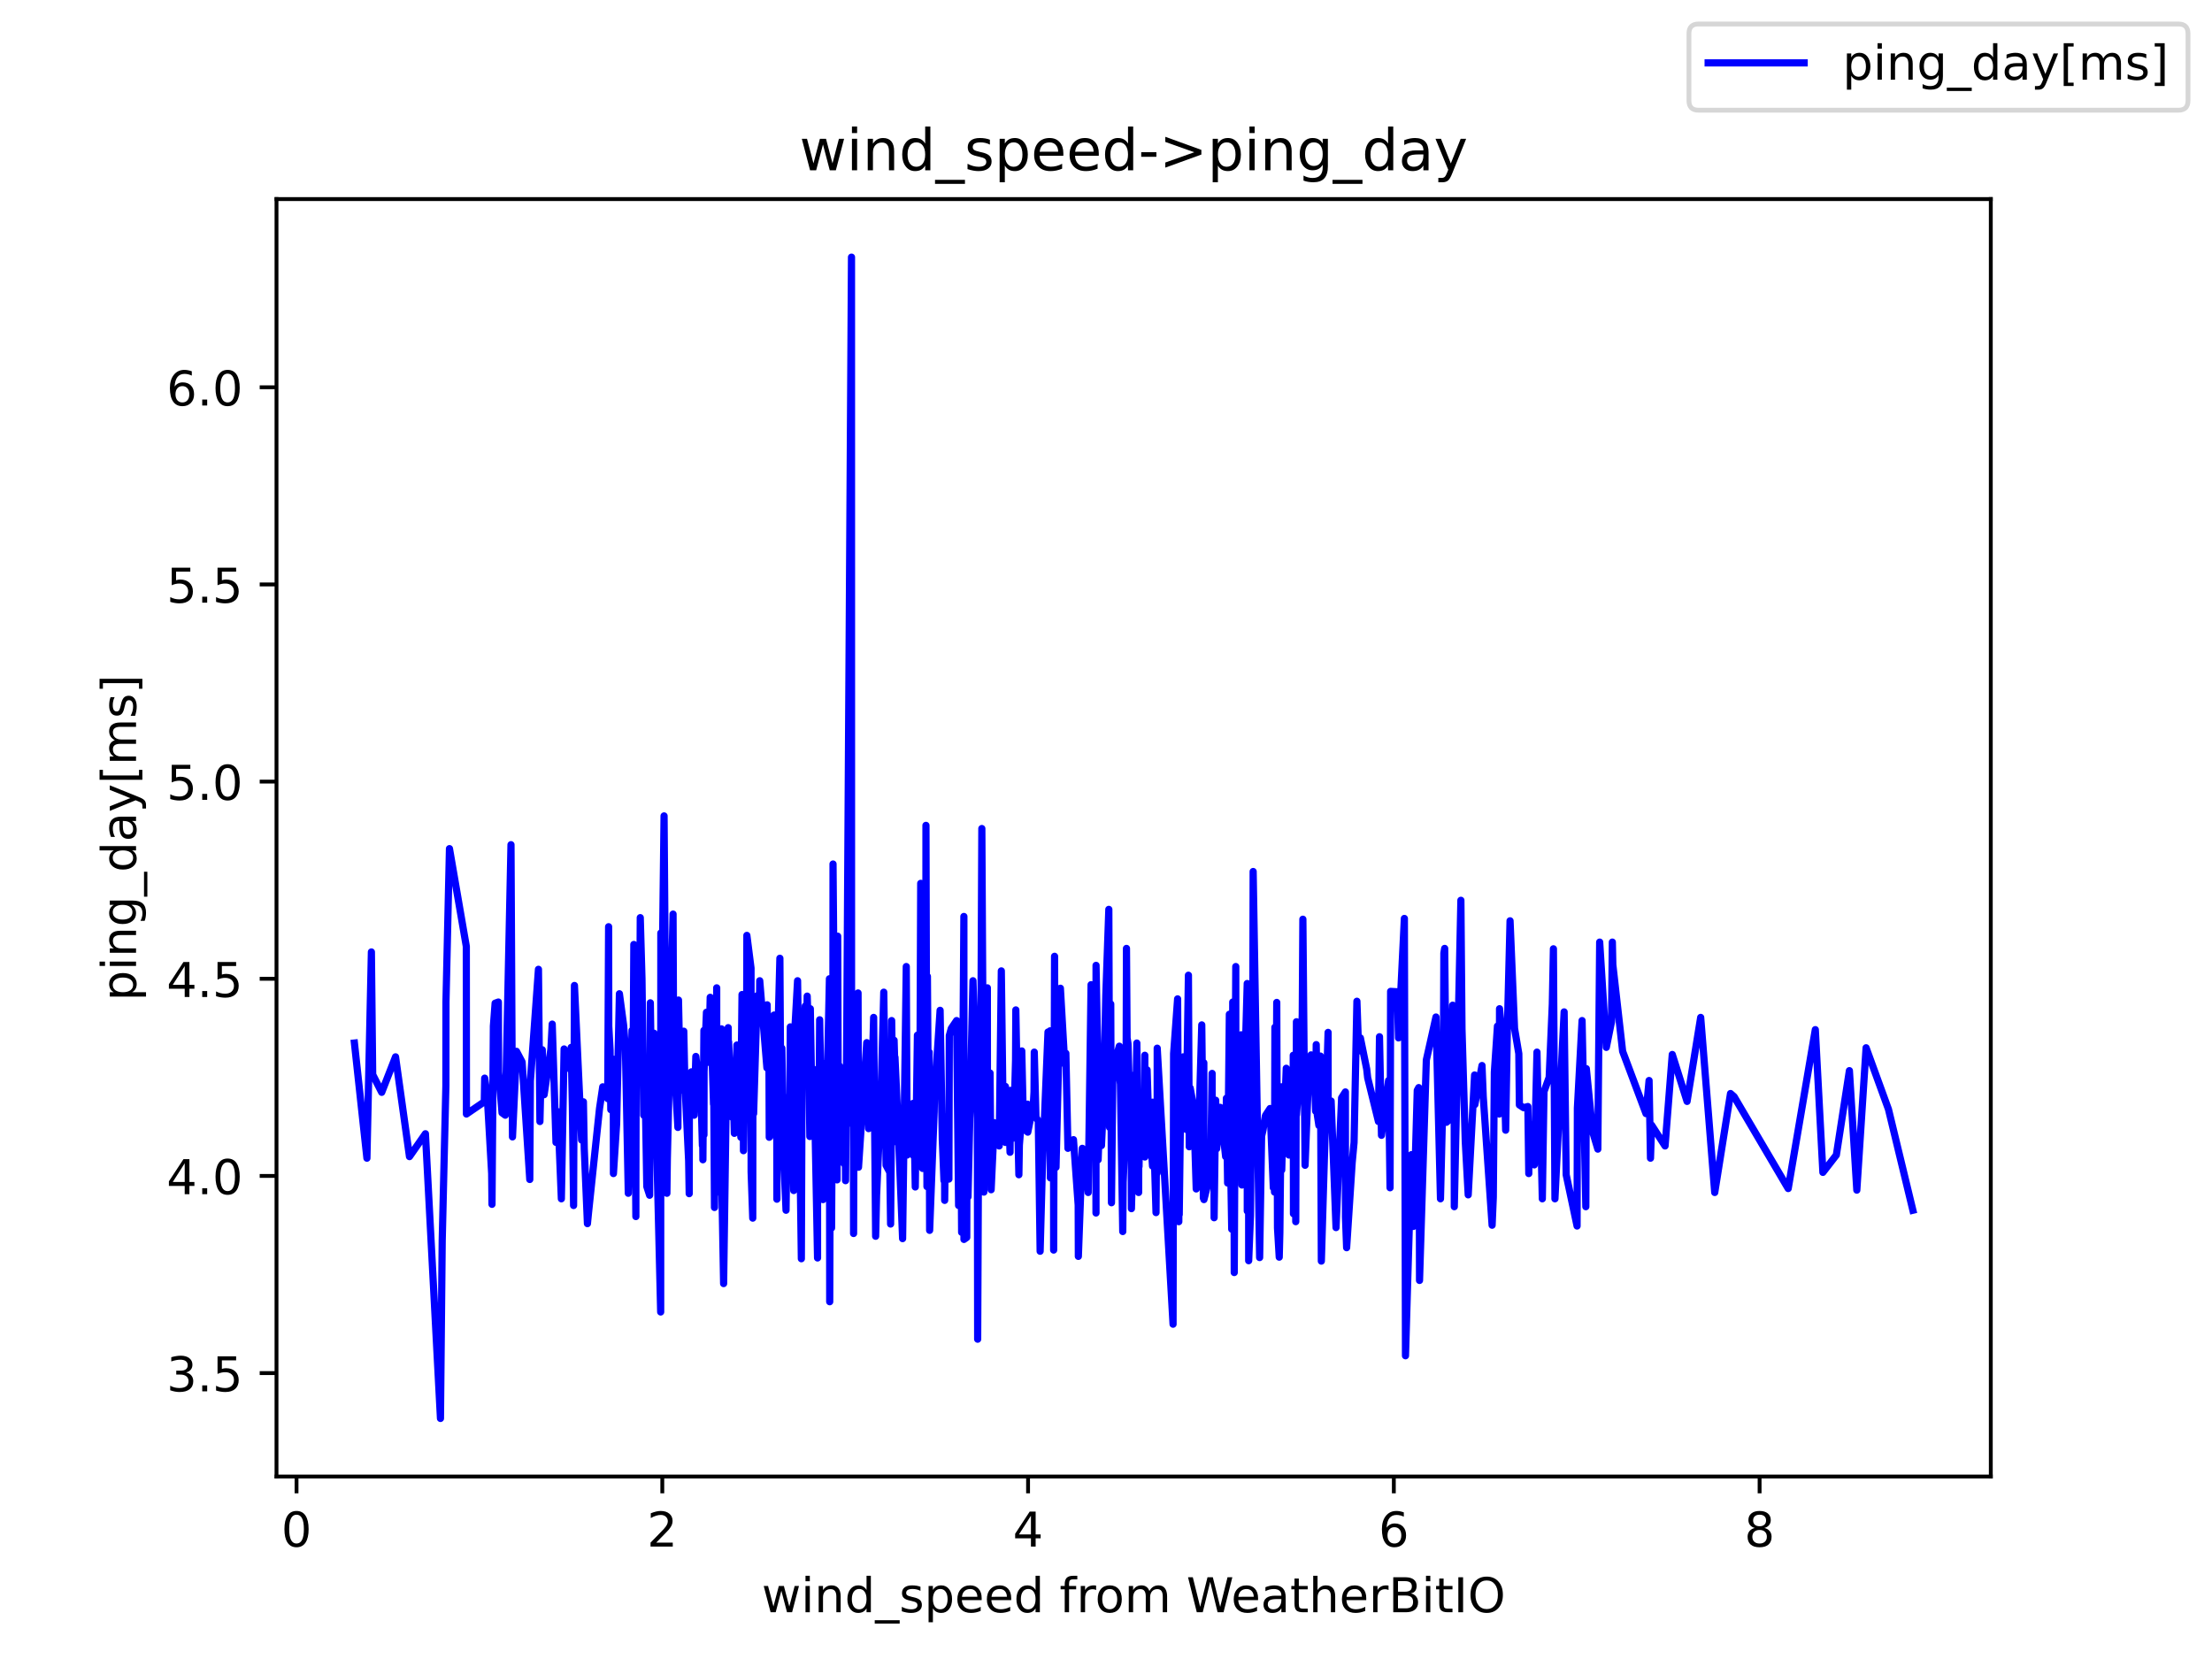 <?xml version="1.0" encoding="utf-8" standalone="no"?>
<!DOCTYPE svg PUBLIC "-//W3C//DTD SVG 1.1//EN"
  "http://www.w3.org/Graphics/SVG/1.1/DTD/svg11.dtd">
<!-- Created with matplotlib (https://matplotlib.org/) -->
<svg height="345.6pt" version="1.1" viewBox="0 0 460.8 345.6" width="460.8pt" xmlns="http://www.w3.org/2000/svg" xmlns:xlink="http://www.w3.org/1999/xlink">
 <defs>
  <style type="text/css">*{stroke-linecap:butt;stroke-linejoin:round;}</style>
 </defs>
 <g id="figure_1">
  <g id="patch_1">
   <path d="M 0 345.6 
L 460.8 345.6 
L 460.8 0 
L 0 0 
z
" style="fill:#ffffff;"/>
  </g>
  <g id="axes_1">
   <g id="patch_2">
    <path d="M 57.6 307.584 
L 414.72 307.584 
L 414.72 41.472 
L 57.6 41.472 
z
" style="fill:#ffffff;"/>
   </g>
   <g id="matplotlib.axis_1">
    <g id="xtick_1">
     <g id="line2d_1">
      <defs>
       <path d="M 0 0 
L 0 3.5 
" id="m499121ec6a" style="stroke:#000000;stroke-width:0.8;"/>
      </defs>
      <g>
       <use style="stroke:#000000;stroke-width:0.8;" x="61.773" xlink:href="#m499121ec6a" y="307.584"/>
      </g>
     </g>
     <g id="text_1">
      <!-- 0 -->
      <g transform="translate(58.592 322.182)scale(0.1 -0.1)">
       <defs>
        <path d="M 31.781 66.406 
Q 24.172 66.406 20.328 58.906 
Q 16.5 51.422 16.5 36.375 
Q 16.5 21.391 20.328 13.891 
Q 24.172 6.391 31.781 6.391 
Q 39.453 6.391 43.281 13.891 
Q 47.125 21.391 47.125 36.375 
Q 47.125 51.422 43.281 58.906 
Q 39.453 66.406 31.781 66.406 
z
M 31.781 74.219 
Q 44.047 74.219 50.516 64.516 
Q 56.984 54.828 56.984 36.375 
Q 56.984 17.969 50.516 8.266 
Q 44.047 -1.422 31.781 -1.422 
Q 19.531 -1.422 13.062 8.266 
Q 6.594 17.969 6.594 36.375 
Q 6.594 54.828 13.062 64.516 
Q 19.531 74.219 31.781 74.219 
z
" id="DejaVuSans-48"/>
       </defs>
       <use xlink:href="#DejaVuSans-48"/>
      </g>
     </g>
    </g>
    <g id="xtick_2">
     <g id="line2d_2">
      <g>
       <use style="stroke:#000000;stroke-width:0.8;" x="137.969" xlink:href="#m499121ec6a" y="307.584"/>
      </g>
     </g>
     <g id="text_2">
      <!-- 2 -->
      <g transform="translate(134.788 322.182)scale(0.1 -0.1)">
       <defs>
        <path d="M 19.188 8.297 
L 53.609 8.297 
L 53.609 0 
L 7.328 0 
L 7.328 8.297 
Q 12.938 14.109 22.625 23.891 
Q 32.328 33.688 34.812 36.531 
Q 39.547 41.844 41.422 45.531 
Q 43.312 49.219 43.312 52.781 
Q 43.312 58.594 39.234 62.25 
Q 35.156 65.922 28.609 65.922 
Q 23.969 65.922 18.812 64.312 
Q 13.672 62.703 7.812 59.422 
L 7.812 69.391 
Q 13.766 71.781 18.938 73 
Q 24.125 74.219 28.422 74.219 
Q 39.75 74.219 46.484 68.547 
Q 53.219 62.891 53.219 53.422 
Q 53.219 48.922 51.531 44.891 
Q 49.859 40.875 45.406 35.406 
Q 44.188 33.984 37.641 27.219 
Q 31.109 20.453 19.188 8.297 
z
" id="DejaVuSans-50"/>
       </defs>
       <use xlink:href="#DejaVuSans-50"/>
      </g>
     </g>
    </g>
    <g id="xtick_3">
     <g id="line2d_3">
      <g>
       <use style="stroke:#000000;stroke-width:0.8;" x="214.165" xlink:href="#m499121ec6a" y="307.584"/>
      </g>
     </g>
     <g id="text_3">
      <!-- 4 -->
      <g transform="translate(210.984 322.182)scale(0.1 -0.1)">
       <defs>
        <path d="M 37.797 64.312 
L 12.891 25.391 
L 37.797 25.391 
z
M 35.203 72.906 
L 47.609 72.906 
L 47.609 25.391 
L 58.016 25.391 
L 58.016 17.188 
L 47.609 17.188 
L 47.609 0 
L 37.797 0 
L 37.797 17.188 
L 4.891 17.188 
L 4.891 26.703 
z
" id="DejaVuSans-52"/>
       </defs>
       <use xlink:href="#DejaVuSans-52"/>
      </g>
     </g>
    </g>
    <g id="xtick_4">
     <g id="line2d_4">
      <g>
       <use style="stroke:#000000;stroke-width:0.8;" x="290.361" xlink:href="#m499121ec6a" y="307.584"/>
      </g>
     </g>
     <g id="text_4">
      <!-- 6 -->
      <g transform="translate(287.18 322.182)scale(0.1 -0.1)">
       <defs>
        <path d="M 33.016 40.375 
Q 26.375 40.375 22.484 35.828 
Q 18.609 31.297 18.609 23.391 
Q 18.609 15.531 22.484 10.953 
Q 26.375 6.391 33.016 6.391 
Q 39.656 6.391 43.531 10.953 
Q 47.406 15.531 47.406 23.391 
Q 47.406 31.297 43.531 35.828 
Q 39.656 40.375 33.016 40.375 
z
M 52.594 71.297 
L 52.594 62.312 
Q 48.875 64.062 45.094 64.984 
Q 41.312 65.922 37.594 65.922 
Q 27.828 65.922 22.672 59.328 
Q 17.531 52.734 16.797 39.406 
Q 19.672 43.656 24.016 45.922 
Q 28.375 48.188 33.594 48.188 
Q 44.578 48.188 50.953 41.516 
Q 57.328 34.859 57.328 23.391 
Q 57.328 12.156 50.688 5.359 
Q 44.047 -1.422 33.016 -1.422 
Q 20.359 -1.422 13.672 8.266 
Q 6.984 17.969 6.984 36.375 
Q 6.984 53.656 15.188 63.938 
Q 23.391 74.219 37.203 74.219 
Q 40.922 74.219 44.703 73.484 
Q 48.484 72.75 52.594 71.297 
z
" id="DejaVuSans-54"/>
       </defs>
       <use xlink:href="#DejaVuSans-54"/>
      </g>
     </g>
    </g>
    <g id="xtick_5">
     <g id="line2d_5">
      <g>
       <use style="stroke:#000000;stroke-width:0.8;" x="366.557" xlink:href="#m499121ec6a" y="307.584"/>
      </g>
     </g>
     <g id="text_5">
      <!-- 8 -->
      <g transform="translate(363.376 322.182)scale(0.1 -0.1)">
       <defs>
        <path d="M 31.781 34.625 
Q 24.75 34.625 20.719 30.859 
Q 16.703 27.094 16.703 20.516 
Q 16.703 13.922 20.719 10.156 
Q 24.75 6.391 31.781 6.391 
Q 38.812 6.391 42.859 10.172 
Q 46.922 13.969 46.922 20.516 
Q 46.922 27.094 42.891 30.859 
Q 38.875 34.625 31.781 34.625 
z
M 21.922 38.812 
Q 15.578 40.375 12.031 44.719 
Q 8.5 49.078 8.5 55.328 
Q 8.5 64.062 14.719 69.141 
Q 20.953 74.219 31.781 74.219 
Q 42.672 74.219 48.875 69.141 
Q 55.078 64.062 55.078 55.328 
Q 55.078 49.078 51.531 44.719 
Q 48 40.375 41.703 38.812 
Q 48.828 37.156 52.797 32.312 
Q 56.781 27.484 56.781 20.516 
Q 56.781 9.906 50.312 4.234 
Q 43.844 -1.422 31.781 -1.422 
Q 19.734 -1.422 13.25 4.234 
Q 6.781 9.906 6.781 20.516 
Q 6.781 27.484 10.781 32.312 
Q 14.797 37.156 21.922 38.812 
z
M 18.312 54.391 
Q 18.312 48.734 21.844 45.562 
Q 25.391 42.391 31.781 42.391 
Q 38.141 42.391 41.719 45.562 
Q 45.312 48.734 45.312 54.391 
Q 45.312 60.062 41.719 63.234 
Q 38.141 66.406 31.781 66.406 
Q 25.391 66.406 21.844 63.234 
Q 18.312 60.062 18.312 54.391 
z
" id="DejaVuSans-56"/>
       </defs>
       <use xlink:href="#DejaVuSans-56"/>
      </g>
     </g>
    </g>
    <g id="text_6">
     <!-- wind_speed from WeatherBitIO -->
     <g transform="translate(158.68 335.861)scale(0.1 -0.1)">
      <defs>
       <path d="M 4.203 54.688 
L 13.188 54.688 
L 24.422 12.016 
L 35.594 54.688 
L 46.188 54.688 
L 57.422 12.016 
L 68.609 54.688 
L 77.594 54.688 
L 63.281 0 
L 52.688 0 
L 40.922 44.828 
L 29.109 0 
L 18.5 0 
z
" id="DejaVuSans-119"/>
       <path d="M 9.422 54.688 
L 18.406 54.688 
L 18.406 0 
L 9.422 0 
z
M 9.422 75.984 
L 18.406 75.984 
L 18.406 64.594 
L 9.422 64.594 
z
" id="DejaVuSans-105"/>
       <path d="M 54.891 33.016 
L 54.891 0 
L 45.906 0 
L 45.906 32.719 
Q 45.906 40.484 42.875 44.328 
Q 39.844 48.188 33.797 48.188 
Q 26.516 48.188 22.312 43.547 
Q 18.109 38.922 18.109 30.906 
L 18.109 0 
L 9.078 0 
L 9.078 54.688 
L 18.109 54.688 
L 18.109 46.188 
Q 21.344 51.125 25.703 53.562 
Q 30.078 56 35.797 56 
Q 45.219 56 50.047 50.172 
Q 54.891 44.344 54.891 33.016 
z
" id="DejaVuSans-110"/>
       <path d="M 45.406 46.391 
L 45.406 75.984 
L 54.391 75.984 
L 54.391 0 
L 45.406 0 
L 45.406 8.203 
Q 42.578 3.328 38.25 0.953 
Q 33.938 -1.422 27.875 -1.422 
Q 17.969 -1.422 11.734 6.484 
Q 5.516 14.406 5.516 27.297 
Q 5.516 40.188 11.734 48.094 
Q 17.969 56 27.875 56 
Q 33.938 56 38.25 53.625 
Q 42.578 51.266 45.406 46.391 
z
M 14.797 27.297 
Q 14.797 17.391 18.875 11.75 
Q 22.953 6.109 30.078 6.109 
Q 37.203 6.109 41.297 11.75 
Q 45.406 17.391 45.406 27.297 
Q 45.406 37.203 41.297 42.844 
Q 37.203 48.484 30.078 48.484 
Q 22.953 48.484 18.875 42.844 
Q 14.797 37.203 14.797 27.297 
z
" id="DejaVuSans-100"/>
       <path d="M 50.984 -16.609 
L 50.984 -23.578 
L -0.984 -23.578 
L -0.984 -16.609 
z
" id="DejaVuSans-95"/>
       <path d="M 44.281 53.078 
L 44.281 44.578 
Q 40.484 46.531 36.375 47.5 
Q 32.281 48.484 27.875 48.484 
Q 21.188 48.484 17.844 46.438 
Q 14.5 44.391 14.5 40.281 
Q 14.5 37.156 16.891 35.375 
Q 19.281 33.594 26.516 31.984 
L 29.594 31.297 
Q 39.156 29.25 43.188 25.516 
Q 47.219 21.781 47.219 15.094 
Q 47.219 7.469 41.188 3.016 
Q 35.156 -1.422 24.609 -1.422 
Q 20.219 -1.422 15.453 -0.562 
Q 10.688 0.297 5.422 2 
L 5.422 11.281 
Q 10.406 8.688 15.234 7.391 
Q 20.062 6.109 24.812 6.109 
Q 31.156 6.109 34.562 8.281 
Q 37.984 10.453 37.984 14.406 
Q 37.984 18.062 35.516 20.016 
Q 33.062 21.969 24.703 23.781 
L 21.578 24.516 
Q 13.234 26.266 9.516 29.906 
Q 5.812 33.547 5.812 39.891 
Q 5.812 47.609 11.281 51.797 
Q 16.75 56 26.812 56 
Q 31.781 56 36.172 55.266 
Q 40.578 54.547 44.281 53.078 
z
" id="DejaVuSans-115"/>
       <path d="M 18.109 8.203 
L 18.109 -20.797 
L 9.078 -20.797 
L 9.078 54.688 
L 18.109 54.688 
L 18.109 46.391 
Q 20.953 51.266 25.266 53.625 
Q 29.594 56 35.594 56 
Q 45.562 56 51.781 48.094 
Q 58.016 40.188 58.016 27.297 
Q 58.016 14.406 51.781 6.484 
Q 45.562 -1.422 35.594 -1.422 
Q 29.594 -1.422 25.266 0.953 
Q 20.953 3.328 18.109 8.203 
z
M 48.688 27.297 
Q 48.688 37.203 44.609 42.844 
Q 40.531 48.484 33.406 48.484 
Q 26.266 48.484 22.188 42.844 
Q 18.109 37.203 18.109 27.297 
Q 18.109 17.391 22.188 11.75 
Q 26.266 6.109 33.406 6.109 
Q 40.531 6.109 44.609 11.75 
Q 48.688 17.391 48.688 27.297 
z
" id="DejaVuSans-112"/>
       <path d="M 56.203 29.594 
L 56.203 25.203 
L 14.891 25.203 
Q 15.484 15.922 20.484 11.062 
Q 25.484 6.203 34.422 6.203 
Q 39.594 6.203 44.453 7.469 
Q 49.312 8.734 54.109 11.281 
L 54.109 2.781 
Q 49.266 0.734 44.188 -0.344 
Q 39.109 -1.422 33.891 -1.422 
Q 20.797 -1.422 13.156 6.188 
Q 5.516 13.812 5.516 26.812 
Q 5.516 40.234 12.766 48.109 
Q 20.016 56 32.328 56 
Q 43.359 56 49.781 48.891 
Q 56.203 41.797 56.203 29.594 
z
M 47.219 32.234 
Q 47.125 39.594 43.094 43.984 
Q 39.062 48.391 32.422 48.391 
Q 24.906 48.391 20.391 44.141 
Q 15.875 39.891 15.188 32.172 
z
" id="DejaVuSans-101"/>
       <path id="DejaVuSans-32"/>
       <path d="M 37.109 75.984 
L 37.109 68.5 
L 28.516 68.5 
Q 23.688 68.5 21.797 66.547 
Q 19.922 64.594 19.922 59.516 
L 19.922 54.688 
L 34.719 54.688 
L 34.719 47.703 
L 19.922 47.703 
L 19.922 0 
L 10.891 0 
L 10.891 47.703 
L 2.297 47.703 
L 2.297 54.688 
L 10.891 54.688 
L 10.891 58.5 
Q 10.891 67.625 15.141 71.797 
Q 19.391 75.984 28.609 75.984 
z
" id="DejaVuSans-102"/>
       <path d="M 41.109 46.297 
Q 39.594 47.172 37.812 47.578 
Q 36.031 48 33.891 48 
Q 26.266 48 22.188 43.047 
Q 18.109 38.094 18.109 28.812 
L 18.109 0 
L 9.078 0 
L 9.078 54.688 
L 18.109 54.688 
L 18.109 46.188 
Q 20.953 51.172 25.484 53.578 
Q 30.031 56 36.531 56 
Q 37.453 56 38.578 55.875 
Q 39.703 55.766 41.062 55.516 
z
" id="DejaVuSans-114"/>
       <path d="M 30.609 48.391 
Q 23.391 48.391 19.188 42.75 
Q 14.984 37.109 14.984 27.297 
Q 14.984 17.484 19.156 11.844 
Q 23.344 6.203 30.609 6.203 
Q 37.797 6.203 41.984 11.859 
Q 46.188 17.531 46.188 27.297 
Q 46.188 37.016 41.984 42.703 
Q 37.797 48.391 30.609 48.391 
z
M 30.609 56 
Q 42.328 56 49.016 48.375 
Q 55.719 40.766 55.719 27.297 
Q 55.719 13.875 49.016 6.219 
Q 42.328 -1.422 30.609 -1.422 
Q 18.844 -1.422 12.172 6.219 
Q 5.516 13.875 5.516 27.297 
Q 5.516 40.766 12.172 48.375 
Q 18.844 56 30.609 56 
z
" id="DejaVuSans-111"/>
       <path d="M 52 44.188 
Q 55.375 50.25 60.062 53.125 
Q 64.75 56 71.094 56 
Q 79.641 56 84.281 50.016 
Q 88.922 44.047 88.922 33.016 
L 88.922 0 
L 79.891 0 
L 79.891 32.719 
Q 79.891 40.578 77.094 44.375 
Q 74.312 48.188 68.609 48.188 
Q 61.625 48.188 57.562 43.547 
Q 53.516 38.922 53.516 30.906 
L 53.516 0 
L 44.484 0 
L 44.484 32.719 
Q 44.484 40.625 41.703 44.406 
Q 38.922 48.188 33.109 48.188 
Q 26.219 48.188 22.156 43.531 
Q 18.109 38.875 18.109 30.906 
L 18.109 0 
L 9.078 0 
L 9.078 54.688 
L 18.109 54.688 
L 18.109 46.188 
Q 21.188 51.219 25.484 53.609 
Q 29.781 56 35.688 56 
Q 41.656 56 45.828 52.969 
Q 50 49.953 52 44.188 
z
" id="DejaVuSans-109"/>
       <path d="M 3.328 72.906 
L 13.281 72.906 
L 28.609 11.281 
L 43.891 72.906 
L 54.984 72.906 
L 70.312 11.281 
L 85.594 72.906 
L 95.609 72.906 
L 77.297 0 
L 64.891 0 
L 49.516 63.281 
L 33.984 0 
L 21.578 0 
z
" id="DejaVuSans-87"/>
       <path d="M 34.281 27.484 
Q 23.391 27.484 19.188 25 
Q 14.984 22.516 14.984 16.5 
Q 14.984 11.719 18.141 8.906 
Q 21.297 6.109 26.703 6.109 
Q 34.188 6.109 38.703 11.406 
Q 43.219 16.703 43.219 25.484 
L 43.219 27.484 
z
M 52.203 31.203 
L 52.203 0 
L 43.219 0 
L 43.219 8.297 
Q 40.141 3.328 35.547 0.953 
Q 30.953 -1.422 24.312 -1.422 
Q 15.922 -1.422 10.953 3.297 
Q 6 8.016 6 15.922 
Q 6 25.141 12.172 29.828 
Q 18.359 34.516 30.609 34.516 
L 43.219 34.516 
L 43.219 35.406 
Q 43.219 41.609 39.141 45 
Q 35.062 48.391 27.688 48.391 
Q 23 48.391 18.547 47.266 
Q 14.109 46.141 10.016 43.891 
L 10.016 52.203 
Q 14.938 54.109 19.578 55.047 
Q 24.219 56 28.609 56 
Q 40.484 56 46.344 49.844 
Q 52.203 43.703 52.203 31.203 
z
" id="DejaVuSans-97"/>
       <path d="M 18.312 70.219 
L 18.312 54.688 
L 36.812 54.688 
L 36.812 47.703 
L 18.312 47.703 
L 18.312 18.016 
Q 18.312 11.328 20.141 9.422 
Q 21.969 7.516 27.594 7.516 
L 36.812 7.516 
L 36.812 0 
L 27.594 0 
Q 17.188 0 13.234 3.875 
Q 9.281 7.766 9.281 18.016 
L 9.281 47.703 
L 2.688 47.703 
L 2.688 54.688 
L 9.281 54.688 
L 9.281 70.219 
z
" id="DejaVuSans-116"/>
       <path d="M 54.891 33.016 
L 54.891 0 
L 45.906 0 
L 45.906 32.719 
Q 45.906 40.484 42.875 44.328 
Q 39.844 48.188 33.797 48.188 
Q 26.516 48.188 22.312 43.547 
Q 18.109 38.922 18.109 30.906 
L 18.109 0 
L 9.078 0 
L 9.078 75.984 
L 18.109 75.984 
L 18.109 46.188 
Q 21.344 51.125 25.703 53.562 
Q 30.078 56 35.797 56 
Q 45.219 56 50.047 50.172 
Q 54.891 44.344 54.891 33.016 
z
" id="DejaVuSans-104"/>
       <path d="M 19.672 34.812 
L 19.672 8.109 
L 35.5 8.109 
Q 43.453 8.109 47.281 11.406 
Q 51.125 14.703 51.125 21.484 
Q 51.125 28.328 47.281 31.562 
Q 43.453 34.812 35.5 34.812 
z
M 19.672 64.797 
L 19.672 42.828 
L 34.281 42.828 
Q 41.5 42.828 45.031 45.531 
Q 48.578 48.25 48.578 53.812 
Q 48.578 59.328 45.031 62.062 
Q 41.5 64.797 34.281 64.797 
z
M 9.812 72.906 
L 35.016 72.906 
Q 46.297 72.906 52.391 68.219 
Q 58.5 63.531 58.5 54.891 
Q 58.5 48.188 55.375 44.234 
Q 52.25 40.281 46.188 39.312 
Q 53.469 37.75 57.5 32.781 
Q 61.531 27.828 61.531 20.406 
Q 61.531 10.641 54.891 5.312 
Q 48.25 0 35.984 0 
L 9.812 0 
z
" id="DejaVuSans-66"/>
       <path d="M 9.812 72.906 
L 19.672 72.906 
L 19.672 0 
L 9.812 0 
z
" id="DejaVuSans-73"/>
       <path d="M 39.406 66.219 
Q 28.656 66.219 22.328 58.203 
Q 16.016 50.203 16.016 36.375 
Q 16.016 22.609 22.328 14.594 
Q 28.656 6.594 39.406 6.594 
Q 50.141 6.594 56.422 14.594 
Q 62.703 22.609 62.703 36.375 
Q 62.703 50.203 56.422 58.203 
Q 50.141 66.219 39.406 66.219 
z
M 39.406 74.219 
Q 54.734 74.219 63.906 63.938 
Q 73.094 53.656 73.094 36.375 
Q 73.094 19.141 63.906 8.859 
Q 54.734 -1.422 39.406 -1.422 
Q 24.031 -1.422 14.812 8.828 
Q 5.609 19.094 5.609 36.375 
Q 5.609 53.656 14.812 63.938 
Q 24.031 74.219 39.406 74.219 
z
" id="DejaVuSans-79"/>
      </defs>
      <use xlink:href="#DejaVuSans-119"/>
      <use x="81.787" xlink:href="#DejaVuSans-105"/>
      <use x="109.57" xlink:href="#DejaVuSans-110"/>
      <use x="172.949" xlink:href="#DejaVuSans-100"/>
      <use x="236.426" xlink:href="#DejaVuSans-95"/>
      <use x="286.426" xlink:href="#DejaVuSans-115"/>
      <use x="338.525" xlink:href="#DejaVuSans-112"/>
      <use x="402.002" xlink:href="#DejaVuSans-101"/>
      <use x="463.525" xlink:href="#DejaVuSans-101"/>
      <use x="525.049" xlink:href="#DejaVuSans-100"/>
      <use x="588.525" xlink:href="#DejaVuSans-32"/>
      <use x="620.312" xlink:href="#DejaVuSans-102"/>
      <use x="655.518" xlink:href="#DejaVuSans-114"/>
      <use x="694.381" xlink:href="#DejaVuSans-111"/>
      <use x="755.562" xlink:href="#DejaVuSans-109"/>
      <use x="852.975" xlink:href="#DejaVuSans-32"/>
      <use x="884.762" xlink:href="#DejaVuSans-87"/>
      <use x="977.764" xlink:href="#DejaVuSans-101"/>
      <use x="1039.287" xlink:href="#DejaVuSans-97"/>
      <use x="1100.566" xlink:href="#DejaVuSans-116"/>
      <use x="1139.775" xlink:href="#DejaVuSans-104"/>
      <use x="1203.154" xlink:href="#DejaVuSans-101"/>
      <use x="1264.678" xlink:href="#DejaVuSans-114"/>
      <use x="1305.791" xlink:href="#DejaVuSans-66"/>
      <use x="1374.395" xlink:href="#DejaVuSans-105"/>
      <use x="1402.178" xlink:href="#DejaVuSans-116"/>
      <use x="1441.387" xlink:href="#DejaVuSans-73"/>
      <use x="1470.879" xlink:href="#DejaVuSans-79"/>
     </g>
    </g>
   </g>
   <g id="matplotlib.axis_2">
    <g id="ytick_1">
     <g id="line2d_6">
      <defs>
       <path d="M 0 0 
L -3.5 0 
" id="m7ce28e2c8b" style="stroke:#000000;stroke-width:0.8;"/>
      </defs>
      <g>
       <use style="stroke:#000000;stroke-width:0.8;" x="57.6" xlink:href="#m7ce28e2c8b" y="286.041"/>
      </g>
     </g>
     <g id="text_7">
      <!-- 3.5 -->
      <g transform="translate(34.697 289.84)scale(0.1 -0.1)">
       <defs>
        <path d="M 40.578 39.312 
Q 47.656 37.797 51.625 33 
Q 55.609 28.219 55.609 21.188 
Q 55.609 10.406 48.188 4.484 
Q 40.766 -1.422 27.094 -1.422 
Q 22.516 -1.422 17.656 -0.516 
Q 12.797 0.391 7.625 2.203 
L 7.625 11.719 
Q 11.719 9.328 16.594 8.109 
Q 21.484 6.891 26.812 6.891 
Q 36.078 6.891 40.938 10.547 
Q 45.797 14.203 45.797 21.188 
Q 45.797 27.641 41.281 31.266 
Q 36.766 34.906 28.719 34.906 
L 20.219 34.906 
L 20.219 43.016 
L 29.109 43.016 
Q 36.375 43.016 40.234 45.922 
Q 44.094 48.828 44.094 54.297 
Q 44.094 59.906 40.109 62.906 
Q 36.141 65.922 28.719 65.922 
Q 24.656 65.922 20.016 65.031 
Q 15.375 64.156 9.812 62.312 
L 9.812 71.094 
Q 15.438 72.656 20.344 73.438 
Q 25.25 74.219 29.594 74.219 
Q 40.828 74.219 47.359 69.109 
Q 53.906 64.016 53.906 55.328 
Q 53.906 49.266 50.438 45.094 
Q 46.969 40.922 40.578 39.312 
z
" id="DejaVuSans-51"/>
        <path d="M 10.688 12.406 
L 21 12.406 
L 21 0 
L 10.688 0 
z
" id="DejaVuSans-46"/>
        <path d="M 10.797 72.906 
L 49.516 72.906 
L 49.516 64.594 
L 19.828 64.594 
L 19.828 46.734 
Q 21.969 47.469 24.109 47.828 
Q 26.266 48.188 28.422 48.188 
Q 40.625 48.188 47.75 41.5 
Q 54.891 34.812 54.891 23.391 
Q 54.891 11.625 47.562 5.094 
Q 40.234 -1.422 26.906 -1.422 
Q 22.312 -1.422 17.547 -0.641 
Q 12.797 0.141 7.719 1.703 
L 7.719 11.625 
Q 12.109 9.234 16.797 8.062 
Q 21.484 6.891 26.703 6.891 
Q 35.156 6.891 40.078 11.328 
Q 45.016 15.766 45.016 23.391 
Q 45.016 31 40.078 35.438 
Q 35.156 39.891 26.703 39.891 
Q 22.75 39.891 18.812 39.016 
Q 14.891 38.141 10.797 36.281 
z
" id="DejaVuSans-53"/>
       </defs>
       <use xlink:href="#DejaVuSans-51"/>
       <use x="63.623" xlink:href="#DejaVuSans-46"/>
       <use x="95.41" xlink:href="#DejaVuSans-53"/>
      </g>
     </g>
    </g>
    <g id="ytick_2">
     <g id="line2d_7">
      <g>
       <use style="stroke:#000000;stroke-width:0.8;" x="57.6" xlink:href="#m7ce28e2c8b" y="244.968"/>
      </g>
     </g>
     <g id="text_8">
      <!-- 4.0 -->
      <g transform="translate(34.697 248.767)scale(0.1 -0.1)">
       <use xlink:href="#DejaVuSans-52"/>
       <use x="63.623" xlink:href="#DejaVuSans-46"/>
       <use x="95.41" xlink:href="#DejaVuSans-48"/>
      </g>
     </g>
    </g>
    <g id="ytick_3">
     <g id="line2d_8">
      <g>
       <use style="stroke:#000000;stroke-width:0.8;" x="57.6" xlink:href="#m7ce28e2c8b" y="203.895"/>
      </g>
     </g>
     <g id="text_9">
      <!-- 4.5 -->
      <g transform="translate(34.697 207.694)scale(0.1 -0.1)">
       <use xlink:href="#DejaVuSans-52"/>
       <use x="63.623" xlink:href="#DejaVuSans-46"/>
       <use x="95.41" xlink:href="#DejaVuSans-53"/>
      </g>
     </g>
    </g>
    <g id="ytick_4">
     <g id="line2d_9">
      <g>
       <use style="stroke:#000000;stroke-width:0.8;" x="57.6" xlink:href="#m7ce28e2c8b" y="162.822"/>
      </g>
     </g>
     <g id="text_10">
      <!-- 5.0 -->
      <g transform="translate(34.697 166.621)scale(0.1 -0.1)">
       <use xlink:href="#DejaVuSans-53"/>
       <use x="63.623" xlink:href="#DejaVuSans-46"/>
       <use x="95.41" xlink:href="#DejaVuSans-48"/>
      </g>
     </g>
    </g>
    <g id="ytick_5">
     <g id="line2d_10">
      <g>
       <use style="stroke:#000000;stroke-width:0.8;" x="57.6" xlink:href="#m7ce28e2c8b" y="121.749"/>
      </g>
     </g>
     <g id="text_11">
      <!-- 5.5 -->
      <g transform="translate(34.697 125.548)scale(0.1 -0.1)">
       <use xlink:href="#DejaVuSans-53"/>
       <use x="63.623" xlink:href="#DejaVuSans-46"/>
       <use x="95.41" xlink:href="#DejaVuSans-53"/>
      </g>
     </g>
    </g>
    <g id="ytick_6">
     <g id="line2d_11">
      <g>
       <use style="stroke:#000000;stroke-width:0.8;" x="57.6" xlink:href="#m7ce28e2c8b" y="80.676"/>
      </g>
     </g>
     <g id="text_12">
      <!-- 6.0 -->
      <g transform="translate(34.697 84.475)scale(0.1 -0.1)">
       <use xlink:href="#DejaVuSans-54"/>
       <use x="63.623" xlink:href="#DejaVuSans-46"/>
       <use x="95.41" xlink:href="#DejaVuSans-48"/>
      </g>
     </g>
    </g>
    <g id="text_13">
     <!-- ping_day[ms] -->
     <g transform="translate(28.339 208.508)rotate(-90)scale(0.1 -0.1)">
      <defs>
       <path d="M 45.406 27.984 
Q 45.406 37.75 41.375 43.109 
Q 37.359 48.484 30.078 48.484 
Q 22.859 48.484 18.828 43.109 
Q 14.797 37.75 14.797 27.984 
Q 14.797 18.266 18.828 12.891 
Q 22.859 7.516 30.078 7.516 
Q 37.359 7.516 41.375 12.891 
Q 45.406 18.266 45.406 27.984 
z
M 54.391 6.781 
Q 54.391 -7.172 48.188 -13.984 
Q 42 -20.797 29.203 -20.797 
Q 24.469 -20.797 20.266 -20.094 
Q 16.062 -19.391 12.109 -17.922 
L 12.109 -9.188 
Q 16.062 -11.328 19.922 -12.344 
Q 23.781 -13.375 27.781 -13.375 
Q 36.625 -13.375 41.016 -8.766 
Q 45.406 -4.156 45.406 5.172 
L 45.406 9.625 
Q 42.625 4.781 38.281 2.391 
Q 33.938 0 27.875 0 
Q 17.828 0 11.672 7.656 
Q 5.516 15.328 5.516 27.984 
Q 5.516 40.672 11.672 48.328 
Q 17.828 56 27.875 56 
Q 33.938 56 38.281 53.609 
Q 42.625 51.219 45.406 46.391 
L 45.406 54.688 
L 54.391 54.688 
z
" id="DejaVuSans-103"/>
       <path d="M 32.172 -5.078 
Q 28.375 -14.844 24.75 -17.812 
Q 21.141 -20.797 15.094 -20.797 
L 7.906 -20.797 
L 7.906 -13.281 
L 13.188 -13.281 
Q 16.891 -13.281 18.938 -11.516 
Q 21 -9.766 23.484 -3.219 
L 25.094 0.875 
L 2.984 54.688 
L 12.5 54.688 
L 29.594 11.922 
L 46.688 54.688 
L 56.203 54.688 
z
" id="DejaVuSans-121"/>
       <path d="M 8.594 75.984 
L 29.297 75.984 
L 29.297 69 
L 17.578 69 
L 17.578 -6.203 
L 29.297 -6.203 
L 29.297 -13.188 
L 8.594 -13.188 
z
" id="DejaVuSans-91"/>
       <path d="M 30.422 75.984 
L 30.422 -13.188 
L 9.719 -13.188 
L 9.719 -6.203 
L 21.391 -6.203 
L 21.391 69 
L 9.719 69 
L 9.719 75.984 
z
" id="DejaVuSans-93"/>
      </defs>
      <use xlink:href="#DejaVuSans-112"/>
      <use x="63.477" xlink:href="#DejaVuSans-105"/>
      <use x="91.26" xlink:href="#DejaVuSans-110"/>
      <use x="154.639" xlink:href="#DejaVuSans-103"/>
      <use x="218.115" xlink:href="#DejaVuSans-95"/>
      <use x="268.115" xlink:href="#DejaVuSans-100"/>
      <use x="331.592" xlink:href="#DejaVuSans-97"/>
      <use x="392.871" xlink:href="#DejaVuSans-121"/>
      <use x="452.051" xlink:href="#DejaVuSans-91"/>
      <use x="491.064" xlink:href="#DejaVuSans-109"/>
      <use x="588.477" xlink:href="#DejaVuSans-115"/>
      <use x="640.576" xlink:href="#DejaVuSans-93"/>
     </g>
    </g>
   </g>
   <g id="line2d_12">
    <path clip-path="url(#p05fda96e07)" d="M 73.833 217.285 
L 76.437 241.272 
L 77.368 198.309 
L 77.637 223.857 
L 79.516 227.553 
L 82.398 220.16 
L 85.303 240.943 
L 88.625 236.179 
L 91.757 295.488 
L 92.12 258.44 
L 92.885 226.239 
L 92.903 208.742 
L 93.632 176.787 
L 97.142 197.159 
L 97.167 232.071 
L 100.885 229.525 
L 100.97 224.596 
L 101.375 227.389 
L 101.431 227.06 
L 102.426 244.475 
L 102.491 250.883 
L 102.782 213.753 
L 103.143 208.988 
L 103.818 208.742 
L 103.874 223.282 
L 104.585 231.825 
L 105.263 232.318 
L 106.449 175.966 
L 106.76 236.836 
L 107.592 219.01 
L 108.764 221.228 
L 110.362 245.708 
L 110.489 225.171 
L 112.17 201.924 
L 112.475 233.632 
L 112.751 222.049 
L 112.965 218.681 
L 113.165 227.225 
L 113.233 223.446 
L 113.348 228.046 
L 114.76 218.599 
L 115.039 213.342 
L 115.823 237.986 
L 116.204 231.578 
L 116.942 249.733 
L 117.515 218.517 
L 118.822 222.789 
L 118.99 218.189 
L 119.241 230.757 
L 119.488 251.129 
L 119.668 205.292 
L 121.159 237.493 
L 121.533 229.525 
L 121.71 239.3 
L 122.372 254.908 
L 122.591 252.69 
L 124.891 230.921 
L 125.562 226.403 
L 126.597 228.868 
L 126.785 193.052 
L 126.82 213.753 
L 127.086 218.681 
L 127.241 231.168 
L 127.75 225.746 
L 127.753 220.653 
L 127.788 244.475 
L 128.459 234.043 
L 129.035 207.017 
L 129.902 213.506 
L 130.283 218.435 
L 130.884 248.583 
L 131.669 214.656 
L 131.851 227.553 
L 132.04 196.748 
L 132.463 253.429 
L 132.466 246.283 
L 132.516 225.582 
L 133.243 216.546 
L 133.379 191.163 
L 133.737 203.895 
L 134.092 232.318 
L 134.296 220.817 
L 134.742 247.186 
L 135.328 248.993 
L 135.475 208.906 
L 135.591 216.956 
L 136.229 215.231 
L 137.631 273.309 
L 137.664 194.366 
L 137.876 208.578 
L 138.338 169.969 
L 138.926 248.583 
L 139.018 241.436 
L 140.21 190.423 
L 140.332 219.585 
L 141.219 234.864 
L 141.342 208.331 
L 141.736 227.143 
L 142.445 214.821 
L 142.667 225.335 
L 143.458 241.847 
L 143.573 248.665 
L 143.613 226.65 
L 144.031 223.282 
L 144.603 232.318 
L 144.956 220.078 
L 146.088 230.346 
L 146.322 238.643 
L 146.331 228.457 
L 146.426 241.6 
L 146.64 214.656 
L 146.645 236.425 
L 146.671 223.2 
L 147.167 210.878 
L 147.712 221.31 
L 147.741 216.628 
L 147.949 207.756 
L 148.64 230.018 
L 148.66 223.939 
L 148.841 251.54 
L 148.983 229.607 
L 149.059 248.583 
L 149.073 221.967 
L 149.21 239.793 
L 149.225 231.332 
L 149.302 205.785 
L 149.313 238.972 
L 149.84 236.096 
L 149.896 236.261 
L 149.957 238.068 
L 150.298 214.328 
L 150.344 245.625 
L 150.742 267.394 
L 151.252 231.661 
L 151.7 214.081 
L 151.75 230.018 
L 151.782 217.039 
L 152.487 232.728 
L 152.691 225.5 
L 152.979 236.096 
L 153.512 217.696 
L 153.558 226.321 
L 154.34 236.918 
L 154.348 227.8 
L 154.579 207.181 
L 154.815 219.749 
L 154.876 239.711 
L 155.065 227.389 
L 155.5 229.114 
L 155.586 194.859 
L 156.452 201.677 
L 156.475 244.147 
L 156.81 253.758 
L 156.843 227.143 
L 156.991 231.989 
L 157.74 207.427 
L 158.223 209.317 
L 158.266 204.306 
L 159.762 222.46 
L 159.813 209.317 
L 159.953 221.392 
L 160.166 214.738 
L 160.247 236.918 
L 161.251 211.453 
L 161.75 237.082 
L 161.814 231.578 
L 161.841 249.815 
L 162.014 216.874 
L 162.464 199.624 
L 162.615 224.103 
L 162.875 218.353 
L 163.218 240.039 
L 163.745 252.115 
L 164.039 228.621 
L 164.438 232.482 
L 164.457 242.093 
L 164.638 213.917 
L 165.348 248.008 
L 165.523 215.478 
L 166.149 204.306 
L 166.937 262.219 
L 167.088 222.46 
L 167.752 209.563 
L 167.786 225.746 
L 168.154 207.51 
L 168.424 215.56 
L 168.704 236.754 
L 168.806 210.138 
L 169.231 235.85 
L 169.238 232.564 
L 169.422 222.707 
L 169.73 231.907 
L 170.31 262.055 
L 170.317 226.896 
L 170.639 228.375 
L 170.75 212.438 
L 171.447 249.897 
L 171.795 240.45 
L 172.138 221.392 
L 172.213 233.139 
L 172.333 225.335 
L 172.783 203.895 
L 172.845 271.173 
L 172.999 222.542 
L 173.229 255.811 
L 173.439 220.324 
L 173.492 221.639 
L 173.493 236.179 
L 173.535 179.991 
L 173.972 231.825 
L 173.986 206.442 
L 174.289 229.032 
L 174.375 245.79 
L 174.506 195.023 
L 174.608 226.075 
L 174.849 233.878 
L 174.874 222.049 
L 175.043 237.739 
L 175.585 235.85 
L 175.842 242.422 
L 176.081 231.907 
L 176.144 245.954 
L 176.375 218.517 
L 177.383 53.568 
L 177.393 234.043 
L 177.569 234.207 
L 177.727 229.771 
L 177.771 224.267 
L 177.817 256.962 
L 177.966 213.424 
L 178.104 241.025 
L 178.319 237.986 
L 178.747 206.852 
L 178.843 243.161 
L 180.558 217.203 
L 180.954 235.111 
L 181.447 231.989 
L 181.995 211.946 
L 182.413 257.537 
L 182.611 248.911 
L 183.389 231.25 
L 183.433 232.4 
L 184.106 206.688 
L 184.592 242.75 
L 185.374 244.229 
L 185.528 254.99 
L 185.698 234.207 
L 185.749 212.603 
L 186.113 237.904 
L 186.257 216.71 
L 186.414 222.132 
L 186.438 220.242 
L 187.075 233.961 
L 188.028 258.029 
L 188.794 201.349 
L 188.981 240.614 
L 189.284 235.193 
L 190.205 229.853 
L 190.318 240.779 
L 190.514 239.054 
L 190.668 247.268 
L 191.115 215.642 
L 191.229 233.55 
L 191.556 234.125 
L 191.588 236.836 
L 191.802 184.016 
L 191.827 225.91 
L 192.191 243.407 
L 192.307 215.642 
L 192.747 223.61 
L 192.87 239.464 
L 192.893 171.94 
L 193.102 247.186 
L 193.196 203.402 
L 193.449 240.45 
L 193.551 219.174 
L 193.66 256.304 
L 194.606 231.578 
L 194.667 228.21 
L 195.84 210.467 
L 196.298 237.411 
L 196.643 245.954 
L 196.764 232.646 
L 196.793 250.061 
L 196.923 239.136 
L 197.671 245.625 
L 197.761 215.724 
L 198.169 214.246 
L 199.28 212.603 
L 199.695 251.129 
L 199.805 222.049 
L 199.953 231.414 
L 200.126 228.046 
L 200.327 256.715 
L 200.796 190.916 
L 200.811 258.194 
L 201.392 257.783 
L 201.462 224.103 
L 201.652 249.322 
L 202.687 204.306 
L 203.606 233.057 
L 203.666 278.977 
L 203.898 226.321 
L 204.232 237.082 
L 204.535 172.598 
L 204.96 248.336 
L 204.968 211.863 
L 205.686 205.785 
L 205.702 230.182 
L 206.242 223.528 
L 206.47 247.843 
L 207.121 233.878 
L 207.934 234.7 
L 208.15 238.725 
L 208.594 202.252 
L 208.966 232.153 
L 209.436 237.986 
L 209.444 226.321 
L 209.796 231.907 
L 210.083 229.689 
L 210.408 240.039 
L 210.507 227.143 
L 211.129 237.082 
L 211.558 220.817 
L 211.616 210.385 
L 211.802 220.817 
L 211.941 230.757 
L 212.25 244.722 
L 212.352 238.561 
L 212.828 232.564 
L 212.853 218.928 
L 213.19 233.796 
L 213.657 235.521 
L 213.703 230.839 
L 214.057 230.018 
L 214.105 235.85 
L 215.254 230.182 
L 215.407 227.471 
L 215.457 219.174 
L 215.81 232.728 
L 216.296 233.55 
L 216.678 260.658 
L 217.124 243.982 
L 218.316 214.985 
L 218.651 236.096 
L 218.758 214.738 
L 218.812 245.379 
L 218.969 235.193 
L 219.475 225.171 
L 219.495 260.412 
L 219.685 199.213 
L 219.743 216.546 
L 219.988 243.161 
L 220.899 205.867 
L 221.806 221.639 
L 222.039 219.421 
L 222.473 239.218 
L 223.623 237.411 
L 224.607 251.047 
L 224.641 261.726 
L 225.464 239.218 
L 226.05 239.957 
L 226.69 248.418 
L 227.292 205.127 
L 228.092 212.192 
L 228.187 205.62 
L 228.315 252.69 
L 228.327 201.102 
L 228.751 223.692 
L 228.76 241.6 
L 229.259 227.718 
L 229.454 238.643 
L 229.849 230.182 
L 230.36 207.345 
L 230.989 189.438 
L 231.144 234.864 
L 231.388 209.153 
L 231.54 250.554 
L 231.811 225.089 
L 232.398 220.653 
L 233.176 217.942 
L 233.183 223.857 
L 233.402 225.828 
L 233.89 256.551 
L 233.977 246.283 
L 234.564 231.743 
L 234.665 197.57 
L 234.793 216.217 
L 234.988 217.449 
L 235.469 234.618 
L 235.617 227.389 
L 235.698 251.786 
L 236.42 223.857 
L 236.436 242.257 
L 236.82 217.285 
L 237.197 248.418 
L 237.227 236.918 
L 237.279 242.997 
L 237.405 233.55 
L 238.401 232.811 
L 238.486 219.832 
L 238.496 241.025 
L 238.96 222.871 
L 239.155 229.114 
L 240.092 242.915 
L 240.126 229.607 
L 240.82 252.608 
L 240.983 230.182 
L 241.052 244.393 
L 241.067 218.353 
L 244.369 275.855 
L 244.484 219.503 
L 245.318 208.085 
L 245.567 254.497 
L 245.626 231.825 
L 245.657 253.019 
L 246.002 225.582 
L 246.503 220.16 
L 246.553 220.242 
L 247.081 235.275 
L 247.571 203.156 
L 247.744 238.889 
L 247.935 226.65 
L 248.699 230.839 
L 248.707 231.989 
L 249.195 247.679 
L 249.722 237.739 
L 249.772 233.632 
L 250.35 213.506 
L 250.631 238.643 
L 250.676 249.568 
L 250.778 221.392 
L 250.782 224.267 
L 250.801 249.897 
L 252.187 244.393 
L 252.504 223.61 
L 252.52 240.45 
L 252.667 246.118 
L 252.853 231.989 
L 252.923 253.676 
L 253.246 229.196 
L 253.46 239.3 
L 254.187 230.675 
L 255.322 240.943 
L 255.482 228.785 
L 255.737 246.447 
L 256.096 211.288 
L 256.192 232.646 
L 256.591 256.058 
L 256.803 208.742 
L 257.05 230.018 
L 257.115 265.094 
L 257.435 201.349 
L 257.451 235.85 
L 257.674 235.357 
L 258.108 239.875 
L 258.555 215.56 
L 258.718 246.858 
L 259.212 241.354 
L 259.437 218.435 
L 259.819 204.881 
L 259.83 252.279 
L 260.107 222.953 
L 260.122 262.63 
L 260.495 253.265 
L 260.836 212.849 
L 260.92 238.972 
L 261.055 181.551 
L 262.405 261.972 
L 262.814 236.671 
L 263.101 235.439 
L 263.615 232.4 
L 264.578 230.921 
L 265.256 247.433 
L 265.349 240.614 
L 265.505 248.336 
L 265.585 213.999 
L 265.878 226.65 
L 265.971 208.824 
L 266.127 255.811 
L 266.487 261.89 
L 266.616 256.797 
L 266.94 226.403 
L 267.008 243.736 
L 267.344 231.414 
L 267.386 237.739 
L 267.948 222.542 
L 268.352 227.06 
L 268.51 240.614 
L 269.376 230.921 
L 269.408 219.832 
L 269.451 252.854 
L 269.927 230.593 
L 269.929 254.497 
L 270.072 212.849 
L 270.077 232.236 
L 271.015 220.242 
L 271.284 211.288 
L 271.412 191.491 
L 271.873 242.75 
L 272.549 225.253 
L 273.123 219.749 
L 273.717 221.803 
L 274.078 231.496 
L 274.194 217.614 
L 274.418 232.236 
L 274.751 234.454 
L 275.074 219.996 
L 275.26 262.712 
L 276.666 215.067 
L 276.678 232.728 
L 277.298 229.36 
L 278.319 255.729 
L 279.483 228.703 
L 280.27 227.471 
L 280.287 253.511 
L 280.527 259.919 
L 281.684 242.175 
L 282.075 237.986 
L 282.67 208.578 
L 283.033 218.928 
L 283.391 216.217 
L 284.709 222.707 
L 284.909 224.514 
L 287.153 233.632 
L 287.373 215.971 
L 287.789 236.507 
L 289.267 225.089 
L 289.573 247.433 
L 289.693 206.524 
L 291.072 206.606 
L 291.337 216.217 
L 292.556 191.327 
L 292.79 282.427 
L 294.025 240.532 
L 294.443 255.483 
L 295.241 227.143 
L 295.552 226.567 
L 295.663 240.286 
L 295.713 266.737 
L 297.13 220.817 
L 299.136 211.863 
L 300.077 249.733 
L 300.672 225.007 
L 300.785 198.556 
L 300.953 197.57 
L 301.316 233.796 
L 301.593 233.55 
L 302.619 209.399 
L 302.921 213.26 
L 302.958 251.376 
L 304.33 187.548 
L 304.56 214.328 
L 305.244 237.822 
L 305.855 248.911 
L 307.185 223.939 
L 307.244 230.1 
L 308.727 221.967 
L 308.988 228.457 
L 310.834 255.236 
L 311.081 249.404 
L 311.3 223.364 
L 311.947 213.753 
L 312.337 232.071 
L 312.381 210.138 
L 313.258 220.078 
L 313.658 235.439 
L 314.008 214.492 
L 314.571 191.82 
L 315.51 214.246 
L 316.397 219.503 
L 316.518 230.182 
L 317.4 230.757 
L 318.284 230.511 
L 318.474 244.475 
L 318.519 234.043 
L 319.152 239.793 
L 319.62 242.668 
L 320.18 219.174 
L 320.515 235.357 
L 320.96 235.439 
L 321.293 249.733 
L 321.644 227.389 
L 322.72 224.432 
L 323.373 209.235 
L 323.605 197.652 
L 323.924 249.733 
L 325.837 210.795 
L 326.263 244.722 
L 328.533 255.401 
L 328.598 230.839 
L 329.576 212.603 
L 330.357 251.376 
L 330.462 222.624 
L 331.775 235.768 
L 332.855 239.382 
L 333.242 196.256 
L 334.623 218.189 
L 335.705 212.849 
L 335.883 196.256 
L 335.979 200.938 
L 338.023 219.01 
L 342.892 231.989 
L 343.532 225.089 
L 343.827 241.272 
L 344.053 234.371 
L 346.863 238.725 
L 348.365 219.667 
L 351.447 229.443 
L 354.284 211.946 
L 357.209 248.418 
L 360.498 227.8 
L 361.25 228.457 
L 372.514 247.597 
L 378.163 214.492 
L 379.74 244.229 
L 382.544 240.614 
L 385.263 223.035 
L 386.809 247.925 
L 388.742 218.271 
L 393.403 231.086 
L 398.487 252.115 
L 398.487 252.115 
" style="fill:none;stroke:#0000ff;stroke-linecap:square;stroke-width:1.5;"/>
   </g>
   <g id="patch_3">
    <path d="M 57.6 307.584 
L 57.6 41.472 
" style="fill:none;stroke:#000000;stroke-linecap:square;stroke-linejoin:miter;stroke-width:0.8;"/>
   </g>
   <g id="patch_4">
    <path d="M 414.72 307.584 
L 414.72 41.472 
" style="fill:none;stroke:#000000;stroke-linecap:square;stroke-linejoin:miter;stroke-width:0.8;"/>
   </g>
   <g id="patch_5">
    <path d="M 57.6 307.584 
L 414.72 307.584 
" style="fill:none;stroke:#000000;stroke-linecap:square;stroke-linejoin:miter;stroke-width:0.8;"/>
   </g>
   <g id="patch_6">
    <path d="M 57.6 41.472 
L 414.72 41.472 
" style="fill:none;stroke:#000000;stroke-linecap:square;stroke-linejoin:miter;stroke-width:0.8;"/>
   </g>
   <g id="text_14">
    <!-- wind_speed-&gt;ping_day -->
    <g transform="translate(166.53 35.472)scale(0.12 -0.12)">
     <defs>
      <path d="M 4.891 31.391 
L 31.203 31.391 
L 31.203 23.391 
L 4.891 23.391 
z
" id="DejaVuSans-45"/>
      <path d="M 10.594 49.219 
L 10.594 58.109 
L 73.188 35.406 
L 73.188 27.297 
L 10.594 4.594 
L 10.594 13.484 
L 60.891 31.297 
z
" id="DejaVuSans-62"/>
     </defs>
     <use xlink:href="#DejaVuSans-119"/>
     <use x="81.787" xlink:href="#DejaVuSans-105"/>
     <use x="109.57" xlink:href="#DejaVuSans-110"/>
     <use x="172.949" xlink:href="#DejaVuSans-100"/>
     <use x="236.426" xlink:href="#DejaVuSans-95"/>
     <use x="286.426" xlink:href="#DejaVuSans-115"/>
     <use x="338.525" xlink:href="#DejaVuSans-112"/>
     <use x="402.002" xlink:href="#DejaVuSans-101"/>
     <use x="463.525" xlink:href="#DejaVuSans-101"/>
     <use x="525.049" xlink:href="#DejaVuSans-100"/>
     <use x="588.525" xlink:href="#DejaVuSans-45"/>
     <use x="624.609" xlink:href="#DejaVuSans-62"/>
     <use x="708.398" xlink:href="#DejaVuSans-112"/>
     <use x="771.875" xlink:href="#DejaVuSans-105"/>
     <use x="799.658" xlink:href="#DejaVuSans-110"/>
     <use x="863.037" xlink:href="#DejaVuSans-103"/>
     <use x="926.514" xlink:href="#DejaVuSans-95"/>
     <use x="976.514" xlink:href="#DejaVuSans-100"/>
     <use x="1039.99" xlink:href="#DejaVuSans-97"/>
     <use x="1101.27" xlink:href="#DejaVuSans-121"/>
    </g>
   </g>
  </g>
  <g id="legend_1">
   <g id="patch_7">
    <path d="M 353.839 22.956 
L 453.8 22.956 
Q 455.8 22.956 455.8 20.956 
L 455.8 7 
Q 455.8 5 453.8 5 
L 353.839 5 
Q 351.839 5 351.839 7 
L 351.839 20.956 
Q 351.839 22.956 353.839 22.956 
z
" style="fill:#ffffff;opacity:0.8;stroke:#cccccc;stroke-linejoin:miter;"/>
   </g>
   <g id="line2d_13">
    <path d="M 355.839 13.098 
L 375.839 13.098 
" style="fill:none;stroke:#0000ff;stroke-linecap:square;stroke-width:1.5;"/>
   </g>
   <g id="line2d_14"/>
   <g id="text_15">
    <!-- ping_day[ms] -->
    <g transform="translate(383.839 16.598)scale(0.1 -0.1)">
     <use xlink:href="#DejaVuSans-112"/>
     <use x="63.477" xlink:href="#DejaVuSans-105"/>
     <use x="91.26" xlink:href="#DejaVuSans-110"/>
     <use x="154.639" xlink:href="#DejaVuSans-103"/>
     <use x="218.115" xlink:href="#DejaVuSans-95"/>
     <use x="268.115" xlink:href="#DejaVuSans-100"/>
     <use x="331.592" xlink:href="#DejaVuSans-97"/>
     <use x="392.871" xlink:href="#DejaVuSans-121"/>
     <use x="452.051" xlink:href="#DejaVuSans-91"/>
     <use x="491.064" xlink:href="#DejaVuSans-109"/>
     <use x="588.477" xlink:href="#DejaVuSans-115"/>
     <use x="640.576" xlink:href="#DejaVuSans-93"/>
    </g>
   </g>
  </g>
 </g>
 <defs>
  <clipPath id="p05fda96e07">
   <rect height="266.112" width="357.12" x="57.6" y="41.472"/>
  </clipPath>
 </defs>
</svg>
